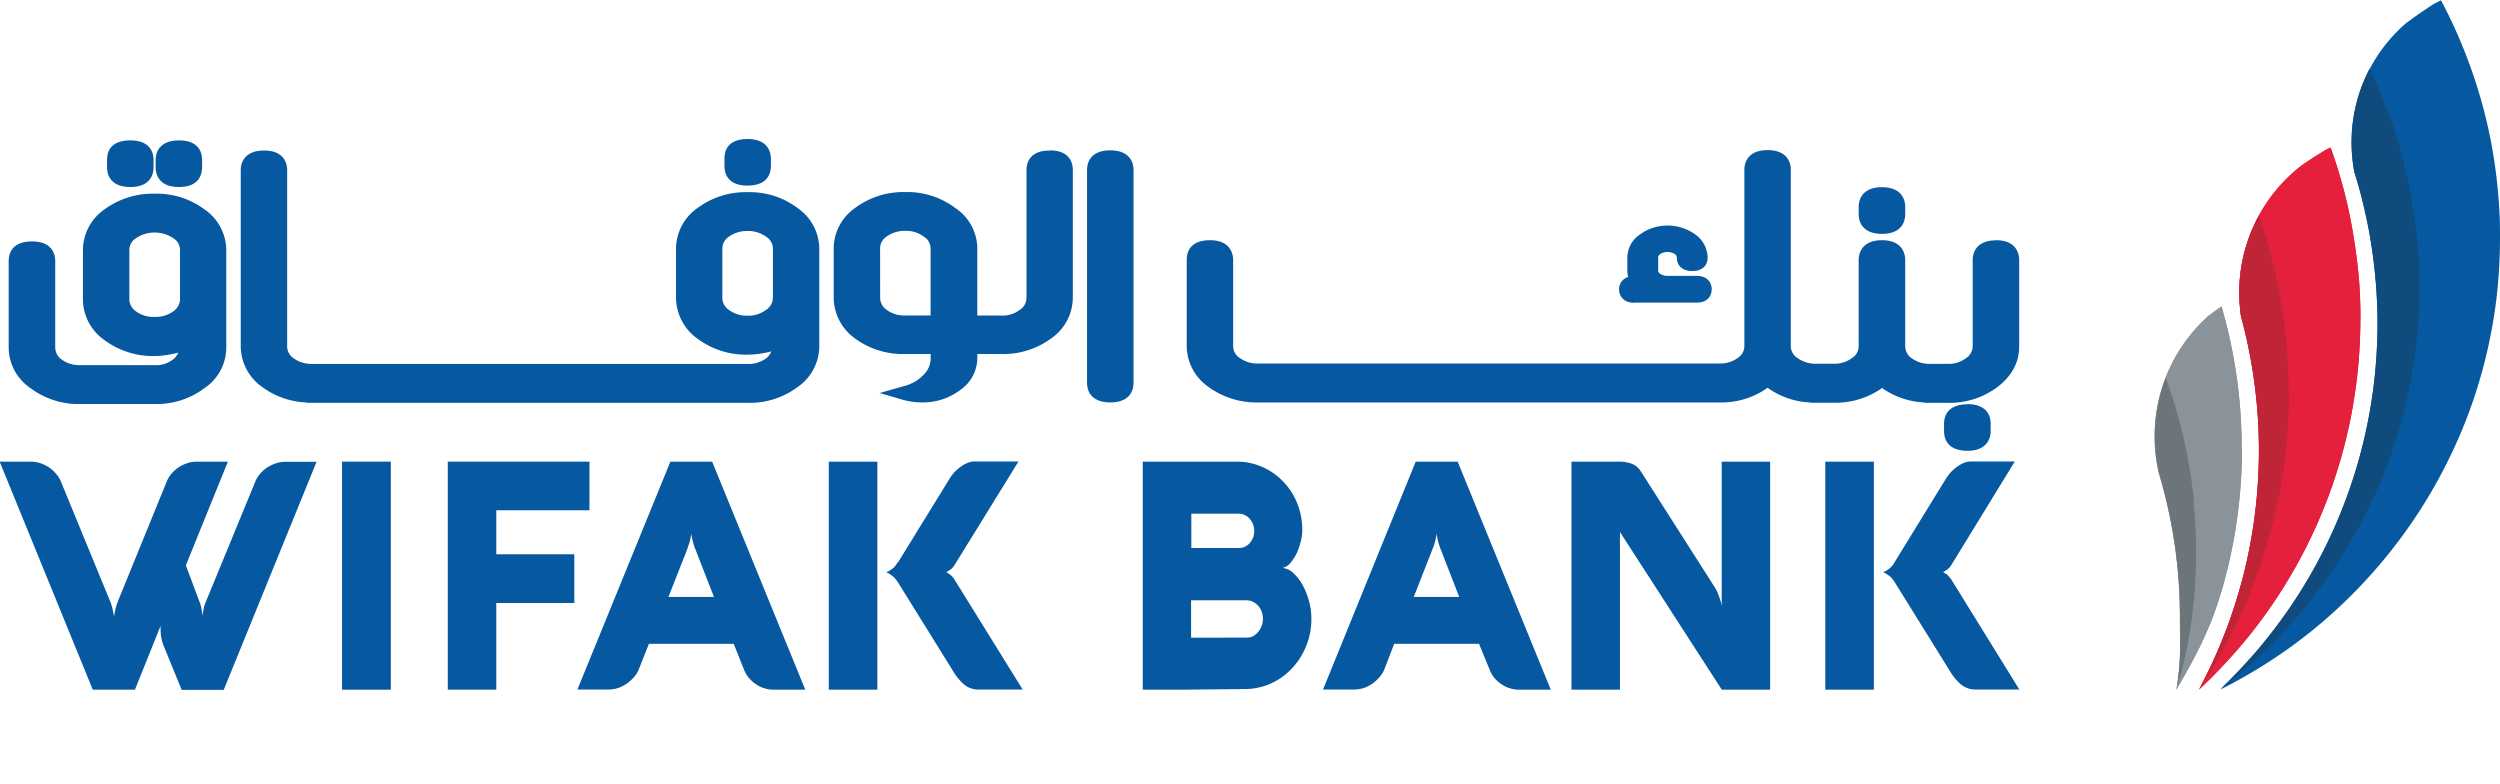 <svg id="Layer_1" data-name="Layer 1" xmlns="http://www.w3.org/2000/svg" xmlns:xlink="http://www.w3.org/1999/xlink" viewBox="0 0 510.08 159.88"><defs><style>.cls-1{fill:none;}.cls-2{fill:#8b939a;}.cls-3{clip-path:url(#clip-path);}.cls-4{fill:#6c757a;}.cls-5{fill:#e5203c;}.cls-6{clip-path:url(#clip-path-2);}.cls-7{fill:#c02537;}.cls-8{clip-path:url(#clip-path-3);}.cls-9{fill:#0658a0;}.cls-10{clip-path:url(#clip-path-5);}.cls-11{fill:#104b7d;}</style><clipPath id="clip-path" transform="translate(-165.84 -217.64)"><path class="cls-1" d="M618.34,280.69l-2,1.44s0,0,0,.06a32.87,32.87,0,0,0-10.83,24.45,32.34,32.34,0,0,0,.85,7.45c.31,1,.6,2.07.86,3.11a.07.07,0,0,1,0,0,102.12,102.12,0,0,1,3.43,26.48c0,6,.23,8.91-.73,14.63,4.61-7.88,7.51-13.55,9.91-22.57.13-.53.29-1.1.42-1.63a104.19,104.19,0,0,0-1.06-54c-.28.18-.55.37-.82.57"/></clipPath><clipPath id="clip-path-2" transform="translate(-165.84 -217.64)"><path class="cls-1" d="M640.34,248.23c-1.65,1-3.22,2-4.8,3.09a32.73,32.73,0,0,0-12.82,25.23v.82a33.39,33.39,0,0,0,.35,4.84c.53,1.89,1,3.87,1.42,5.85a104.14,104.14,0,0,1-.93,47c-.52,1.94-1.06,3.88-1.67,5.79a102.88,102.88,0,0,1-7.41,17.51,111,111,0,0,0,10.17-10.91,103,103,0,0,0,22.77-64.66c0-3.1-.11-6.14-.39-9.16-.22-2.57-.56-5.11-1-7.67a98.89,98.89,0,0,0-4.76-18.21c-.3.16-.65.32-1,.49"/></clipPath><clipPath id="clip-path-3" transform="translate(-165.84 -217.64)"><rect class="cls-1" x="618.89" y="217.64" width="57.02" height="140.71"/></clipPath><clipPath id="clip-path-5" transform="translate(-165.84 -217.64)"><path class="cls-1" d="M662.31,218.43c-1.92,1.24-3.76,2.53-5.56,3.89h-.06a32.16,32.16,0,0,0-11.06,24.06v.23a32.89,32.89,0,0,0,.55,6c.58,1.8,1.1,3.59,1.54,5.42l0,0c.6,2.36,1.14,4.8,1.57,7.23.58,3.24,1,6.5,1.28,9.83.23,2.78.37,5.63.37,8.48a103,103,0,0,1-16,55.13,106,106,0,0,1-8.9,12c-2.27,2.6-4.65,5.13-7.17,7.52,2.93-1.5,5.81-3.1,8.58-4.83A102.2,102.2,0,0,0,646.76,338a104.42,104.42,0,0,0,20-29.26q2.22-5,4-10.15h0a104.13,104.13,0,0,0,4.44-19.86,106.79,106.79,0,0,0,.74-12.56c0-1.56,0-3.09-.08-4.62-.17-3.52-.49-7-1-10.44a99.64,99.64,0,0,0-3.33-14.88,102.22,102.22,0,0,0-7.66-18.54c-.53.27-1.06.53-1.54.79"/></clipPath></defs><title>logo</title><path class="cls-2" d="M623.27,309.1a103,103,0,0,1-3.06,25.06c-.13.53-.29,1.1-.42,1.63-2.4,9-5.29,14.7-9.91,22.57,1-5.71.73-8.68.73-14.63a102.12,102.12,0,0,0-3.43-26.48v0c-.28-1-.58-2.09-.88-3.11a32.34,32.34,0,0,1-.85-7.45,32.87,32.87,0,0,1,10.83-24.45s0,0,0-.06l2-1.44c.27-.19.53-.39.82-.57a102.78,102.78,0,0,1,4.11,29" transform="translate(-165.84 -217.64)"/><path class="cls-2" d="M623.27,309.1a103,103,0,0,1-3.06,25.06c-.13.53-.29,1.1-.42,1.63-2.4,9-5.29,14.7-9.91,22.57,1-5.71.73-8.68.73-14.63a102.12,102.12,0,0,0-3.43-26.48v0c-.28-1-.58-2.09-.88-3.11a32.34,32.34,0,0,1-.85-7.45,32.87,32.87,0,0,1,10.83-24.45s0,0,0-.06l2-1.44c.27-.19.53-.39.82-.57a102.78,102.78,0,0,1,4.11,29" transform="translate(-165.84 -217.64)"/><g class="cls-3"><path class="cls-4" d="M613.38,320a102.75,102.75,0,0,1-.53,25.22c-.07.55-.17,1.1-.27,1.64C611.09,356,608.77,362,605,370.3c.41-5.77-.11-8.7-.71-14.64a103.26,103.26,0,0,0-6-26s0,0,0,0c-.37-1-.76-2-1.17-3a36,36,0,0,1-1.59-7.36,33,33,0,0,1,8.36-25.41l0,0,1.83-1.63c.29-.21.52-.42.78-.64a102.71,102.71,0,0,1,7,28.43" transform="translate(-165.84 -217.64)"/></g><path class="cls-5" d="M647.43,282.79a103.09,103.09,0,0,1-22.77,64.66,111,111,0,0,1-10.17,10.91,102.88,102.88,0,0,0,7.41-17.51c.62-1.91,1.15-3.86,1.67-5.79a104.14,104.14,0,0,0,.93-47c-.41-2-.9-4-1.42-5.85a33.39,33.39,0,0,1-.35-4.84v-.82a32.73,32.73,0,0,1,12.82-25.23c1.57-1.08,3.15-2.1,4.8-3.09.32-.16.67-.32,1-.49A98.89,98.89,0,0,1,646.06,266c.41,2.56.76,5.1,1,7.67.28,3,.39,6.07.39,9.16" transform="translate(-165.84 -217.64)"/><path class="cls-5" d="M647.43,282.79a103.09,103.09,0,0,1-22.77,64.66,111,111,0,0,1-10.17,10.91,102.88,102.88,0,0,0,7.41-17.51c.62-1.91,1.15-3.86,1.67-5.79a104.14,104.14,0,0,0,.93-47c-.41-2-.9-4-1.42-5.85a33.39,33.39,0,0,1-.35-4.84v-.82a32.73,32.73,0,0,1,12.82-25.23c1.57-1.08,3.15-2.1,4.8-3.09.32-.16.67-.32,1-.49A98.89,98.89,0,0,1,646.06,266c.41,2.56.76,5.1,1,7.67.28,3,.39,6.07.39,9.16" transform="translate(-165.84 -217.64)"/><g class="cls-6"><path class="cls-7" d="M632.89,297.76a109.16,109.16,0,0,1-3.36,26.85,107.47,107.47,0,0,1-13.46,31.25A111.63,111.63,0,0,1,608.82,366a108.42,108.42,0,0,1-10.75,11.53A104.24,104.24,0,0,0,605.93,359c.65-2,1.24-4.07,1.75-6.13a108.52,108.52,0,0,0,1-49.61c-.45-2.08-.95-4.16-1.5-6.19a34.29,34.29,0,0,1-.39-5.1v-.86a34.78,34.78,0,0,1,13.52-26.65c1.7-1.12,3.35-2.2,5.09-3.24a7.36,7.36,0,0,1,1-.52,107.75,107.75,0,0,1,5,19.23c.44,2.63.76,5.36,1,8.09.26,3.21.42,6.4.42,9.68" transform="translate(-165.84 -217.64)"/></g><g class="cls-8"><g class="cls-8"><path class="cls-9" d="M663.85,217.64a103.47,103.47,0,0,1,7.66,18.54,99.64,99.64,0,0,1,3.33,14.88c.5,3.42.82,6.91,1,10.44.07,1.53.08,3.06.08,4.62a106.53,106.53,0,0,1-.74,12.56,102.86,102.86,0,0,1-4.46,19.86h0c-1.15,3.45-2.48,6.84-4,10.15a103.55,103.55,0,0,1-20,29.26,101.55,101.55,0,0,1-19.27,15.56c-2.77,1.73-5.65,3.34-8.58,4.83,2.51-2.39,4.89-4.93,7.17-7.52a106,106,0,0,0,8.9-12,102.68,102.68,0,0,0,12.67-29.15,103.83,103.83,0,0,0,3.31-26c0-2.85-.12-5.7-.35-8.48-.28-3.33-.71-6.59-1.28-9.83-.43-2.43-1-4.87-1.57-7.23l0,0c-.44-1.83-1-3.62-1.54-5.42a32.89,32.89,0,0,1-.55-6v-.23a32.16,32.16,0,0,1,11.06-24.06s0,0,0,0c1.82-1.36,3.67-2.65,5.59-3.89.48-.26,1-.52,1.54-.79" transform="translate(-165.84 -217.64)"/></g></g><g class="cls-10"><path class="cls-11" d="M659.49,276.25a104.2,104.2,0,0,1-5.22,32.45h0a101.82,101.82,0,0,1-4,10.12,103.18,103.18,0,0,1-20,29.29A101.49,101.49,0,0,1,611,363.66c-2.8,1.75-5.64,3.37-8.58,4.83,2.51-2.39,4.91-4.89,7.18-7.53a104.71,104.71,0,0,0,8.87-12,103,103,0,0,0,16-55.14q0-4.27-.36-8.49a95.9,95.9,0,0,0-1.27-9.81c-.44-2.43-.93-4.86-1.55-7.22,0,0,0,0,0,0-.47-1.82-1-3.66-1.57-5.44a34.61,34.61,0,0,1-.55-6v-.24a32.07,32.07,0,0,1,11.08-24.05h0c1.83-1.36,3.68-2.7,5.58-3.9.5-.28,1-.56,1.55-.8a102.76,102.76,0,0,1,7.68,18.53,106.9,106.9,0,0,1,3.32,14.91,102.71,102.71,0,0,1,1,10.42c.06,1.56.11,3.05.11,4.59" transform="translate(-165.84 -217.64)"/></g><path class="cls-9" d="M199.23,349.39a7.72,7.72,0,0,1-.5-1.82,7.86,7.86,0,0,1-.12-1.36,4.71,4.71,0,0,1,0-.69,1.39,1.39,0,0,1,0-.21l-5.24,13.05h-8.6l-19-46.53h6.38a6.08,6.08,0,0,1,2,.34,8.08,8.08,0,0,1,1.73.86,7.62,7.62,0,0,1,1.42,1.3,5.52,5.52,0,0,1,1,1.65l10.09,24.53a9.28,9.28,0,0,1,.33,1.06,9.61,9.61,0,0,1,.22,1,5.25,5.25,0,0,1,.18,1,6.7,6.7,0,0,1,.14-1c.06-.31.13-.64.23-1s.22-.71.33-1.06l10-24.53a5.54,5.54,0,0,1,1-1.67,6.31,6.31,0,0,1,1.44-1.3,7.1,7.1,0,0,1,1.75-.85,6,6,0,0,1,1.91-.32h6.41L203.76,333l2.81,7.5a6.67,6.67,0,0,1,.34,1.11c.06.34.12.7.17,1a4.32,4.32,0,0,1,.11,1,5,5,0,0,1,.08-1c.05-.31.1-.66.18-1a5.28,5.28,0,0,1,.36-1.11L217.89,316a5.87,5.87,0,0,1,1-1.67,6.39,6.39,0,0,1,1.47-1.3,7.68,7.68,0,0,1,1.76-.85,6.06,6.06,0,0,1,1.9-.32h6.41l-18.94,46.53h-8.59Z" transform="translate(-165.84 -217.64)"/><rect class="cls-9" x="69.79" y="94.19" width="9.95" height="46.53"/><polygon class="cls-9" points="117.18 113.09 117.18 123.03 101.26 123.03 101.26 140.71 91.36 140.71 91.36 94.19 120.27 94.19 120.27 104.11 101.26 104.11 101.26 113.09 117.18 113.09"/><path class="cls-9" d="M302.62,311.83h8.52l19,46.53h-6.41a5.91,5.91,0,0,1-1.94-.3,5.26,5.26,0,0,1-1.71-.82,6.4,6.4,0,0,1-2.45-3L315.54,349h-17.3l-2.06,5.19a5.35,5.35,0,0,1-1,1.61,8.62,8.62,0,0,1-1.48,1.34,8,8,0,0,1-1.74.88,7.22,7.22,0,0,1-1.89.31h-6.42Zm-.4,27.61h9.29l-3.8-9.77a7.46,7.46,0,0,1-.42-1.24c-.1-.42-.18-.72-.25-1a6.19,6.19,0,0,1-.15-1c0,.3-.11.62-.17,1s-.15.66-.26,1.05-.27.79-.4,1.21Z" transform="translate(-165.84 -217.64)"/><path class="cls-9" d="M344.85,358.36h-9.91V311.83h9.91Zm4.2-25.95,10.47-17a8.77,8.77,0,0,1,1-1.36,8.59,8.59,0,0,1,1.26-1.12,6.35,6.35,0,0,1,1.41-.82,3.84,3.84,0,0,1,1.51-.32h8.95L360.55,333a3,3,0,0,1-1,1,4.68,4.68,0,0,1-.67.4.67.67,0,0,1,.23.1,2,2,0,0,1,.42.27,3.94,3.94,0,0,1,.55.46,3.39,3.39,0,0,1,.47.6l13.95,22.5h-8.92a4.58,4.58,0,0,1-3-1,10.88,10.88,0,0,1-2.25-2.72l-11.3-18.19a10.05,10.05,0,0,0-.72-.94,5.42,5.42,0,0,0-.77-.6,2.72,2.72,0,0,0-.59-.35l-.27-.16a.75.75,0,0,0,.27-.1,3.74,3.74,0,0,0,.59-.34,4.86,4.86,0,0,0,.77-.6,7.74,7.74,0,0,0,.72-1" transform="translate(-165.84 -217.64)"/><path class="cls-9" d="M406.83,358.36H399V311.83h19.21a12.68,12.68,0,0,1,5.21,1.1,13,13,0,0,1,4.26,3,13.33,13.33,0,0,1,2.87,4.49,14.59,14.59,0,0,1,1,5.51,9.72,9.72,0,0,1-.29,2.1,15,15,0,0,1-.8,2.38,10.45,10.45,0,0,1-1.26,2,3,3,0,0,1-1.69,1.1,4,4,0,0,1,2.36,1.19,9.67,9.67,0,0,1,1.85,2.51,14.24,14.24,0,0,1,1.25,3.28,13,13,0,0,1,.43,3.32,14.35,14.35,0,0,1-1.07,5.66,14.59,14.59,0,0,1-2.92,4.58,13.56,13.56,0,0,1-4.32,3.07,13.14,13.14,0,0,1-5.33,1.11Zm2.08-35.91v7h9.69a3.48,3.48,0,0,0,1.22-.24,3.56,3.56,0,0,0,1-.75,4.42,4.42,0,0,0,.68-1.11,3.56,3.56,0,0,0,.24-1.37,3.85,3.85,0,0,0-.24-1.36,4.05,4.05,0,0,0-.68-1.13,2.88,2.88,0,0,0-1-.76,2.82,2.82,0,0,0-1.22-.28Zm11.3,25.28a2.78,2.78,0,0,0,1.31-.29,3.6,3.6,0,0,0,1-.85,3.93,3.93,0,0,0,.74-1.23,4.3,4.3,0,0,0,0-2.93,3.75,3.75,0,0,0-.69-1.18,4,4,0,0,0-1.07-.82,3,3,0,0,0-1.34-.31h-11.3v7.63Z" transform="translate(-165.84 -217.64)"/><path class="cls-9" d="M454.69,311.83h8.56l19,46.53H475.8a5.57,5.57,0,0,1-1.9-.3,5.05,5.05,0,0,1-1.71-.82,6.75,6.75,0,0,1-1.43-1.26,6.08,6.08,0,0,1-1-1.75L467.61,349H450.3l-2,5.19a5.73,5.73,0,0,1-1,1.61,9.17,9.17,0,0,1-1.46,1.34,8.57,8.57,0,0,1-1.75.88,7.26,7.26,0,0,1-1.9.31h-6.41Zm-.4,27.61h9.28l-3.8-9.77a12.29,12.29,0,0,1-.42-1.24,10.51,10.51,0,0,1-.23-1,5.28,5.28,0,0,1-.16-1c0,.3-.11.62-.17,1s-.15.66-.25,1.05-.25.79-.43,1.21Z" transform="translate(-165.84 -217.64)"/><path class="cls-9" d="M527,358.36h-9.86l-20.78-32.18v32.18h-9.89V311.83h9.8a7.08,7.08,0,0,1,2.55.45,3.74,3.74,0,0,1,1.74,1.44l15.18,23.8a5.29,5.29,0,0,1,.58,1.13c.15.42.31.79.42,1.16a9.64,9.64,0,0,1,.28.93c0,.24.1.42.1.47V311.83H527Z" transform="translate(-165.84 -217.64)"/><path class="cls-9" d="M548.17,358.36h-9.91V311.83h9.91Zm4.19-25.95,10.45-17a10.36,10.36,0,0,1,1-1.36,9.54,9.54,0,0,1,1.26-1.12,7.4,7.4,0,0,1,1.4-.82,4,4,0,0,1,1.52-.32h8.94l-13,21.2a3.25,3.25,0,0,1-1,1,6.69,6.69,0,0,1-.66.4,1.17,1.17,0,0,1,.22.1c.12.06.25.16.44.27s.31.26.5.46a4.77,4.77,0,0,1,.5.6l13.92,22.5h-8.88a4.65,4.65,0,0,1-3-1,10.86,10.86,0,0,1-2.26-2.72l-11.3-18.19a4.78,4.78,0,0,0-.72-.94,4.3,4.3,0,0,0-.76-.6,1.93,1.93,0,0,0-.6-.35l-.27-.16a.74.74,0,0,0,.27-.1,2.39,2.39,0,0,0,.6-.34,3.94,3.94,0,0,0,.76-.6,4.26,4.26,0,0,0,.72-1" transform="translate(-165.84 -217.64)"/><path class="cls-9" d="M207.57,260.37a16.29,16.29,0,0,0-10.17-3.21,16.66,16.66,0,0,0-10.24,3.2,10.19,10.19,0,0,0-4.4,8.28v10.1a10.21,10.21,0,0,0,4.43,8.32,16.6,16.6,0,0,0,10.22,3.22,19.69,19.69,0,0,0,4.8-.7,3.34,3.34,0,0,1-1.07,1.41,5.63,5.63,0,0,1-3.74,1.15H182.25a6.2,6.2,0,0,1-3.79-1.11,3.06,3.06,0,0,1-1.35-2.48V270.9c0-1.19-.45-4-4.74-4s-4.76,2.76-4.76,4v17.66a10.06,10.06,0,0,0,4.44,8.26,16.26,16.26,0,0,0,10.2,3.25H197.4a16.16,16.16,0,0,0,10.17-3.25,10,10,0,0,0,4.44-8.26V268.64a10.15,10.15,0,0,0-4.44-8.27m-5,18.35a3.08,3.08,0,0,1-1.37,2.44,6.1,6.1,0,0,1-3.79,1.14,6,6,0,0,1-3.83-1.14,3,3,0,0,1-1.35-2.44V268.64a2.84,2.84,0,0,1,1.35-2.4,6.84,6.84,0,0,1,7.62,0,2.82,2.82,0,0,1,1.37,2.4Z" transform="translate(-165.84 -217.64)"/><path class="cls-9" d="M202.37,255.8c4.23,0,4.7-2.76,4.7-4v-1.6c0-1.19-.47-3.92-4.7-3.92s-4.77,2.73-4.77,3.92v1.6c0,1.2.47,4,4.77,4" transform="translate(-165.84 -217.64)"/><path class="cls-9" d="M192.44,255.8c4.39,0,4.73-3,4.73-4v-1.6c0-.94-.33-3.92-4.73-3.92s-4.76,2.73-4.76,3.92v1.6c0,1.2.47,4,4.76,4" transform="translate(-165.84 -217.64)"/><path class="cls-9" d="M318.39,255.5c4.27,0,4.74-2.74,4.74-3.94V250c0-.93-.34-4-4.74-4s-4.74,2.77-4.74,4v1.58c0,1.2.46,3.94,4.74,3.94" transform="translate(-165.84 -217.64)"/><path class="cls-9" d="M328.59,260.1a16.19,16.19,0,0,0-10.2-3.25,16.47,16.47,0,0,0-10.2,3.21,10.18,10.18,0,0,0-4.42,8.32V278.5a10.35,10.35,0,0,0,4.42,8.27A16.55,16.55,0,0,0,318.42,290a19.39,19.39,0,0,0,4.8-.67,3.3,3.3,0,0,1-1.06,1.42,5.94,5.94,0,0,1-3.76,1.14H229.61a6.25,6.25,0,0,1-3.86-1.15,2.91,2.91,0,0,1-1.32-2.44v-36c0-.93-.33-3.95-4.71-3.95s-4.76,3-4.76,3.95v36a10.21,10.21,0,0,0,4.41,8.32,16.2,16.2,0,0,0,9,3.13v.08h90a16.29,16.29,0,0,0,10.2-3.22,10.16,10.16,0,0,0,4.43-8.31V268.38a10.12,10.12,0,0,0-4.43-8.28m-15.35,18.35V268.38a2.86,2.86,0,0,1,1.33-2.44,6.33,6.33,0,0,1,3.82-1.17,6.23,6.23,0,0,1,3.79,1.17,2.91,2.91,0,0,1,1.38,2.44v10.07a3,3,0,0,1-1.41,2.42,5.94,5.94,0,0,1-3.76,1.18,6.13,6.13,0,0,1-3.82-1.18,3,3,0,0,1-1.33-2.42" transform="translate(-165.84 -217.64)"/><path class="cls-9" d="M380,248.36c-4.29,0-4.72,2.75-4.72,4v26.06a2.91,2.91,0,0,1-1.39,2.45,5.74,5.74,0,0,1-3.79,1.15h-4.86V268.32a10,10,0,0,0-4.48-8.23,16.27,16.27,0,0,0-10.19-3.26,16.51,16.51,0,0,0-10.25,3.23,10.14,10.14,0,0,0-4.38,8.26v10.06a10.31,10.31,0,0,0,4.38,8.34,16.44,16.44,0,0,0,10.06,3.15h5.34v.89a4.68,4.68,0,0,1-1.43,3.34,8.29,8.29,0,0,1-4.11,2.34l-4.85,1.39,4.84,1.41a14.13,14.13,0,0,0,3.69.5,12.52,12.52,0,0,0,7.85-2.5,7.89,7.89,0,0,0,3.53-6.48v-.89h4.86a16.39,16.39,0,0,0,10.23-3.2,10.16,10.16,0,0,0,4.4-8.29V252.32c0-1.21-.45-4-4.74-4m-34.58,20a2.81,2.81,0,0,1,1.29-2.38,6.27,6.27,0,0,1,3.86-1.2,6,6,0,0,1,3.8,1.2,2.8,2.8,0,0,1,1.35,2.38V282h-5.14a6,6,0,0,1-3.84-1.15,3,3,0,0,1-1.31-2.45Z" transform="translate(-165.84 -217.64)"/><path class="cls-9" d="M392.37,248.31c-4.4,0-4.74,3-4.74,3.95v43.55c0,.92.33,3.94,4.74,3.94s4.75-3,4.75-3.94V252.26c0-.93-.37-3.95-4.75-3.95" transform="translate(-165.84 -217.64)"/><path class="cls-9" d="M499.3,279.38H512c2.85,0,3.08-2.11,3.08-2.72,0-1.31-.82-2.73-3.08-2.73h-5.92a2.72,2.72,0,0,1-1.53-.43c-.39-.33-.39-.53-.39-.69v-2.59c0-.2,0-.4.38-.72a2.8,2.8,0,0,1,3.05,0,.85.85,0,0,1,.38.74c0,1.3.84,2.7,3.16,2.7s3.12-1.43,3.12-2.71a5.9,5.9,0,0,0-2.56-4.78,9.64,9.64,0,0,0-11.21,0,5.76,5.76,0,0,0-2.61,4.81v2.59a5.32,5.32,0,0,0,.17,1.31,2.54,2.54,0,0,0-1.85,2.54c0,1.25.82,2.72,3.11,2.72" transform="translate(-165.84 -217.64)"/><path class="cls-9" d="M549.83,265.36c4.38,0,4.73-3,4.73-3.93v-1.65c0-.92-.35-3.95-4.73-3.95s-4.76,3-4.76,3.95v1.65c0,.9.35,3.93,4.76,3.93" transform="translate(-165.84 -217.64)"/><path class="cls-9" d="M567.27,300.13c-4.31,0-4.78,2.72-4.78,3.91v1.63c0,1.19.47,3.95,4.78,3.95s4.73-3,4.73-3.95V304c0-.93-.35-3.91-4.73-3.91" transform="translate(-165.84 -217.64)"/><path class="cls-9" d="M573.07,266.68c-4.4,0-4.74,3.06-4.74,4v17.61a3,3,0,0,1-1.39,2.45,5.93,5.93,0,0,1-3.79,1.14h-3.43a6.23,6.23,0,0,1-3.83-1.14,3,3,0,0,1-1.33-2.49V270.65c0-.91-.35-4-4.73-4s-4.76,3.06-4.76,4v17.61a2.88,2.88,0,0,1-1.38,2.45,6,6,0,0,1-3.79,1.14h-3.46a6.38,6.38,0,0,1-3.89-1.18,2.89,2.89,0,0,1-1.33-2.45v-36c0-.93-.35-3.95-4.73-3.95s-4.74,3-4.74,3.95v36a2.92,2.92,0,0,1-1.35,2.45,6.05,6.05,0,0,1-3.8,1.14h-94a6.15,6.15,0,0,1-3.84-1.15,2.87,2.87,0,0,1-1.32-2.44V270.65c0-.91-.35-4-4.71-4s-4.76,2.78-4.76,4v17.57a10.22,10.22,0,0,0,4.38,8.32,16.61,16.61,0,0,0,10.25,3.21h94a16.22,16.22,0,0,0,9.89-3,15.85,15.85,0,0,0,8.71,3v.06h4.71a16.54,16.54,0,0,0,9.94-3,16.05,16.05,0,0,0,8.59,2.94v.08h4.73a16.28,16.28,0,0,0,10.19-3.21q4.46-3.4,4.46-8.32V270.65c0-.91-.35-4-4.73-4" transform="translate(-165.84 -217.64)"/></svg>